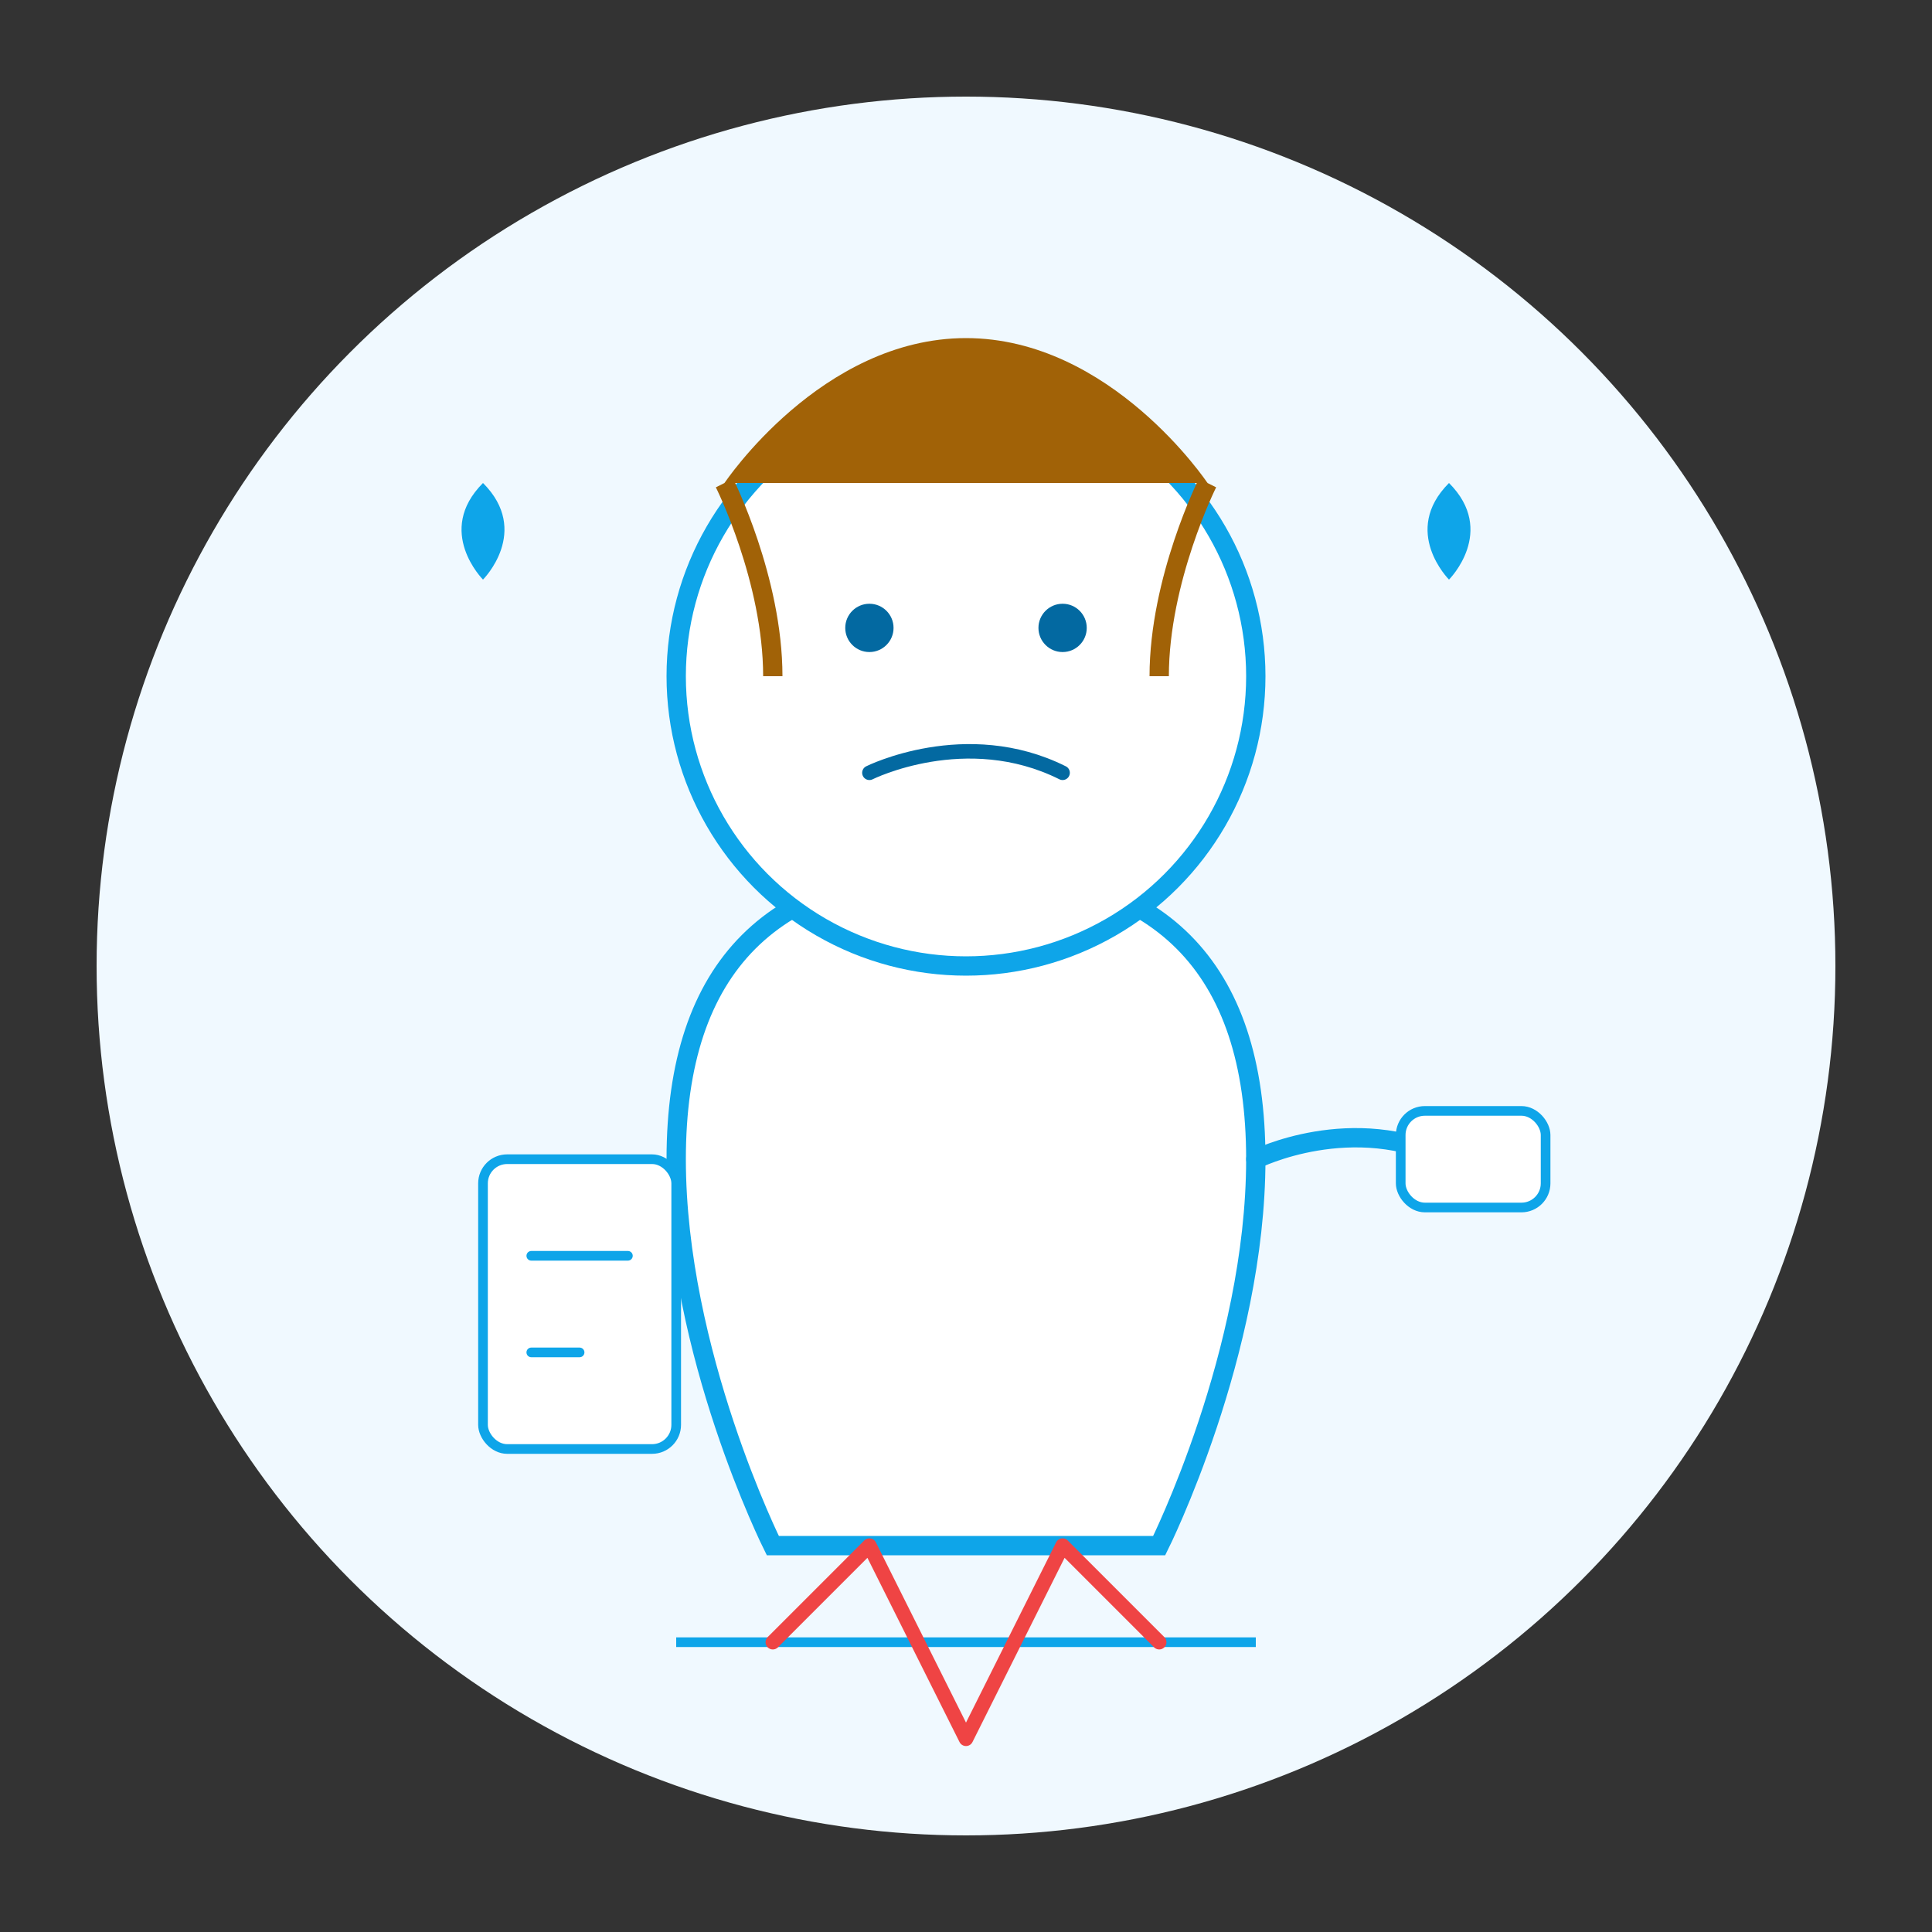 <svg width="400" height="400" viewBox="0 0 400 400" fill="none" xmlns="http://www.w3.org/2000/svg">
  <rect x="0" y="0" width="400" height="400" fill="#333333" stroke="none"/>
  <!-- Background shape -->
  <circle cx="200" cy="200" r="180" fill="#F0F9FF" />
  
  <!-- Patient body -->
  <path d="M160 320C160 320 140 280 140 240C140 200 160 180 200 180C240 180 260 200 260 240C260 280 240 320 240 320H160Z" fill="#FFFFFF" stroke="#0EA5E9" stroke-width="4"/>
  
  <!-- Patient head -->
  <circle cx="200" cy="140" r="60" fill="#FFFFFF" stroke="#0EA5E9" stroke-width="4"/>
  
  <!-- Patient face -->
  <circle cx="180" cy="130" r="5" fill="#0369A1"/>
  <circle cx="220" cy="130" r="5" fill="#0369A1"/>
  <path d="M180 160C180 160 200 150 220 160" stroke="#0369A1" stroke-width="3" stroke-linecap="round"/>
  
  <!-- Patient arm with bandage -->
  <path d="M260 240C260 240 280 230 300 240" stroke="#0EA5E9" stroke-width="4" stroke-linecap="round"/>
  <rect x="290" y="230" width="30" height="20" rx="5" fill="#FFFFFF" stroke="#0EA5E9" stroke-width="2"/>
  
  <!-- Patient hair -->
  <path d="M150 100C150 100 170 70 200 70C230 70 250 100 250 100" fill="#A16207"/>
  <path d="M150 100C150 100 160 120 160 140M250 100C250 100 240 120 240 140" stroke="#A16207" stroke-width="4"/>
  
  <!-- Medical chart -->
  <rect x="100" y="240" width="40" height="60" rx="5" fill="#FFFFFF" stroke="#0EA5E9" stroke-width="2"/>
  <path d="M110 260H130M110 280H120" stroke="#0EA5E9" stroke-width="2" stroke-linecap="round"/>
  
  <!-- Health symbols -->
  <path d="M100 120C100 120 90 110 100 100C110 110 100 120 100 120Z" fill="#0EA5E9"/>
  <path d="M300 120C300 120 290 110 300 100C310 110 300 120 300 120Z" fill="#0EA5E9"/>
  
  <!-- Heartbeat line -->
  <path d="M140 340H260" stroke="#0EA5E9" stroke-width="2"/>
  <path d="M160 340L180 320L200 360L220 320L240 340" stroke="#EF4444" stroke-width="3" stroke-linecap="round" stroke-linejoin="round"/>
</svg>